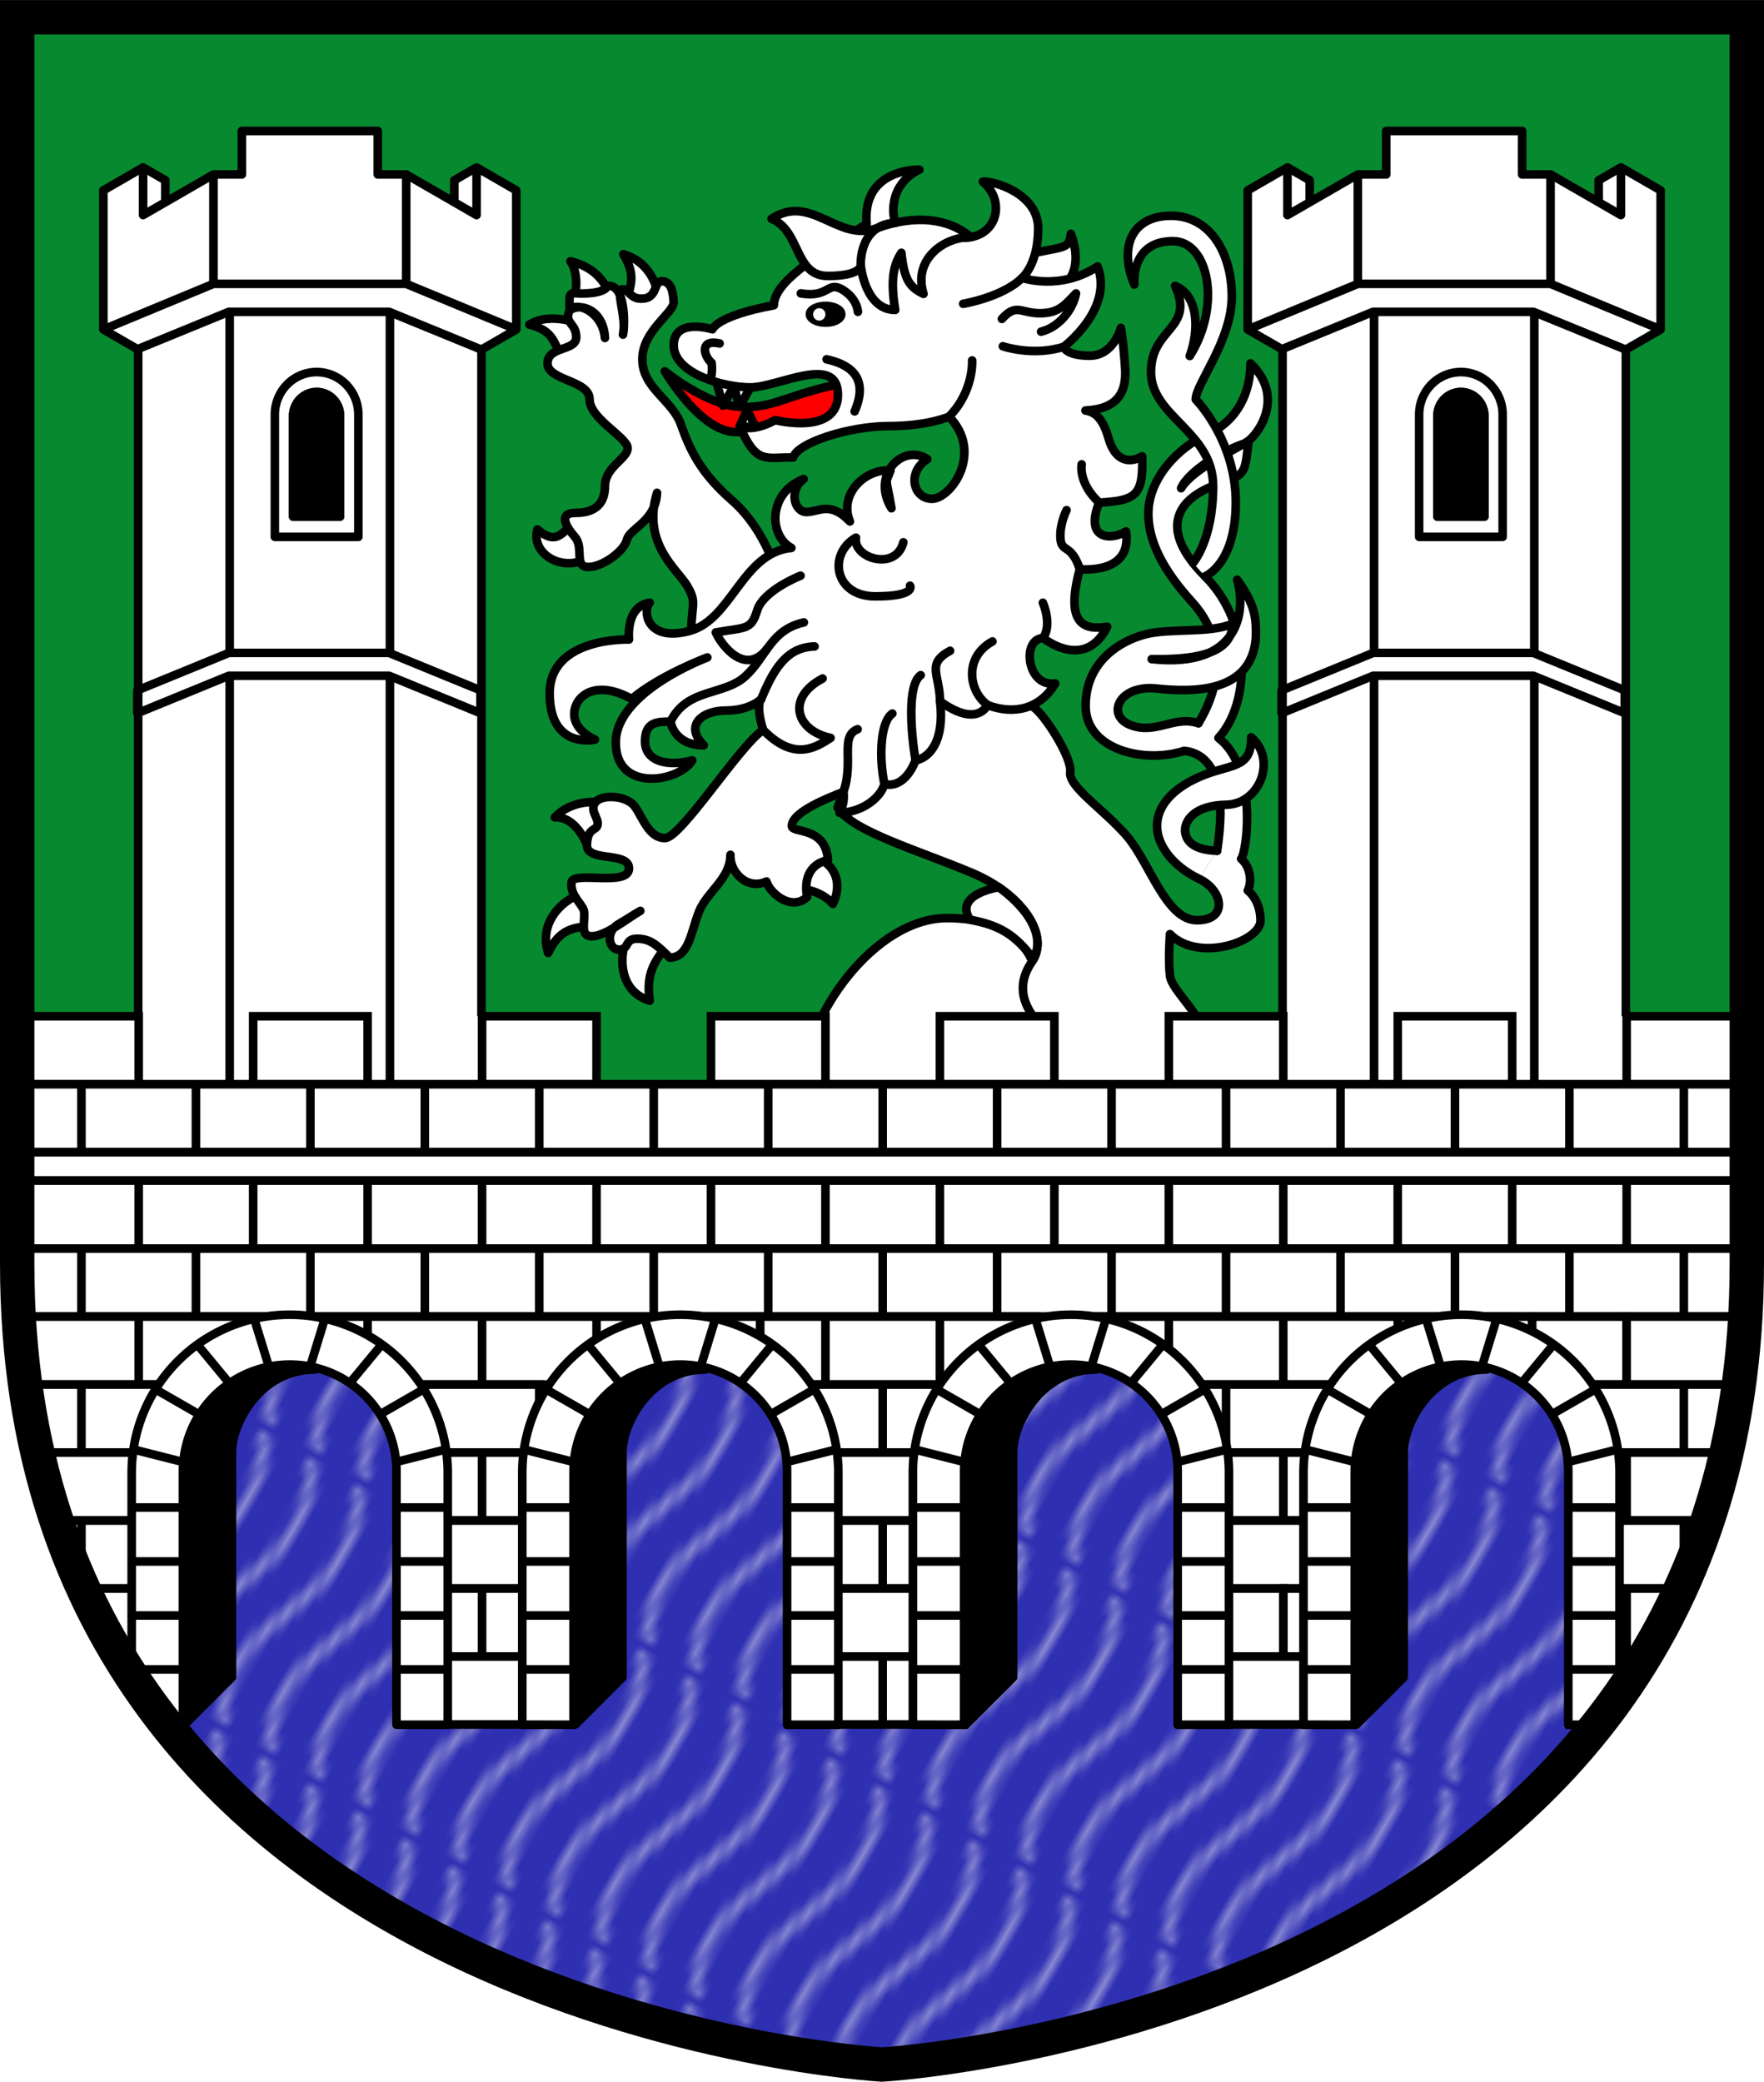 <svg width="193.912" height="228.787" viewBox="0 0 51.306 60.533" xmlns:xlink="http://www.w3.org/1999/xlink" xmlns="http://www.w3.org/2000/svg"><defs><pattern xlink:href="#a" id="b" patternTransform="scale(.265) rotate(-60 .31 -.994)"/><pattern patternUnits="userSpaceOnUse" width="30.066" height="5.181" id="a"><path style="fill:#fff;stroke:none" d="M7.597.061C5.079-.187 2.656.302-.01 1.788v1.273c2.783-1.63 5.183-2.009 7.482-1.781 2.298.228 4.497 1.081 6.781 1.938 4.567 1.713 9.551 3.458 15.813-.157l-.004-1.273c-6.44 3.709-10.816 1.982-15.371.273-2.278-.854-4.576-1.75-7.094-2z"/></pattern><clipPath clipPathUnits="userSpaceOnUse" id="c"><path style="fill:none;stroke:#000;stroke-width:1;stroke-miterlimit:2.641;stroke-dasharray:none;paint-order:markers fill stroke;stop-color:#000" d="M115.72 84.435V48.19H65.413v36.246c0 21.865 25.152 23.286 25.152 23.286s25.153-1.421 25.153-23.286z"/></clipPath></defs><path style="fill:#078930;fill-opacity:1;stroke:none;stroke-width:1;stroke-miterlimit:2.641;stroke-dasharray:none;paint-order:markers fill stroke;stop-color:#000" d="M115.528 84.435V48.19H65.222v36.246c0 21.865 25.153 23.286 25.153 23.286s25.153-1.421 25.153-23.286z" transform="translate(-64.722 -47.689)"/><path style="fill:#2f2fb2;fill-opacity:1;stroke:none;stroke-width:1;stroke-miterlimit:2.641;stroke-dasharray:none;paint-order:markers fill stroke;stop-color:#000" d="M115.528 84.435v-2.909H65.222v2.91c0 21.864 25.153 23.285 25.153 23.285s25.153-1.421 25.153-23.286z" transform="translate(-64.722 -47.689)"/><path style="display:inline;opacity:.427;fill:url(#b);fill-opacity:1;stroke:none;stroke-width:1;stroke-miterlimit:2.641;stroke-dasharray:none;paint-order:markers fill stroke;stop-color:#000" d="M115.528 84.435v-2.909H65.222v2.91c0 21.864 25.153 23.285 25.153 23.285s25.153-1.421 25.153-23.286z" transform="translate(-64.722 -47.689)"/><g transform="translate(-64.722 -47.689)"><path style="font-variation-settings:normal;opacity:1;vector-effect:none;fill:#fff;fill-opacity:1;stroke:#000;stroke-width:.25;stroke-linecap:round;stroke-linejoin:round;stroke-miterlimit:2.641;stroke-dasharray:none;stroke-dashoffset:0;stroke-opacity:1;-inkscape-stroke:none;paint-order:markers fill stroke;stop-color:#000;stop-opacity:1" d="M81.547 62.742c-.453.385-.59.851-1.195.343-.192.66.646 1.25 1.442.852.796-.398-.247-1.195-.247-1.195zM81.094 58.225c-.275-.714-.357-.933-.975-1.098.673-.412 1.62.04 1.62.04l.22.811zM81.41 56.427c.123-.44.082-.893-.097-1.14.7.165.989.59 1.14.947.15.357-1.044.193-1.044.193zM82.851 56.578c.275-.605.343-.934 0-1.497 1.016.288 1.057 1.428 1.057 1.428z"/><path style="font-variation-settings:normal;opacity:1;fill:#fff;fill-opacity:1;stroke:#000;stroke-width:.25;stroke-linecap:round;stroke-linejoin:round;stroke-miterlimit:2.641;stroke-dasharray:none;stroke-dashoffset:0;stroke-opacity:1;paint-order:markers fill stroke;stop-color:#000;stop-opacity:1" d="M84.821 66.02c.04-.834.156-.834-.116-1.3-.272-.466-1.32-1.224-.874-2.7-.039.836-.796 1.03-.874 1.36-.077.33-.699.796-1.126.796-.427 0-.116-.563-.388-.874-.272-.31-.486-.699.02-.699.504 0 .854-.213.854-.776 0-.564.66-.797.66-1.107 0-.31-1.107-.855-1.107-1.418s-1.223-.543-1.223-1.048.835-.35.835-.757c0-.408-.33-.389-.214-.738.117-.35.971-.059 1.049.757-.04-.816-.719-1.049-1.03-.796 0-.388-.038-.524.175-.505.214.02.835.02.932-.214.525-.058.505 1.127.447 1.418.116-.486-.233-1.32-.02-1.32.214 0 .214.31.622.271.408-.038.291-.524.543-.504.253.019.311.29.33.601.02.311-.912.835-.912 1.67s.874 1.185 1.126 1.903c.253.719.563 1.398 1.476 2.194.912.796 1.243 1.942 1.243 1.942"/><path style="opacity:1;fill:#fff;fill-opacity:1;stroke:#000;stroke-width:.25;stroke-linejoin:round;stroke-miterlimit:2.641;stroke-dasharray:none;stroke-opacity:1;paint-order:markers fill stroke;stop-color:#000" d="M94.741 75.648s-.357-1.263-2.471-1.263c-2.115 0-4.147 2.855-4.202 4.832h6.873s1.557-.988-.2-3.569z"/><g style="opacity:1"><path style="fill:#fff;fill-opacity:1;stroke:none;stroke-width:.25;stroke-linecap:round;stroke-linejoin:round;stroke-miterlimit:2.641;stroke-dasharray:none;stroke-opacity:1;paint-order:markers fill stroke;stop-color:#000" d="M157.351 80.448c.7.33.855 1.204-.058 1.204-.912 0-1.378-1.69-2.058-2.466-.68-.777-1.69-1.418-1.631-1.845.058-.427-.777-1.708-1.068-1.883l-2.265-1.255-2.472 1.538-.96 2.636c.411.686 2.333 1.235 3.898 1.894 1.566.66 2.252 1.868 1.758 2.582-.494.714-.275 1.373.412 2.032l-.33 2.389h4.998v-1.978c-.028-.85-1.016-1.565-1.071-2.032-.055-.466 0-1.208 0-1.208.837.838 2.634.217 2.634-.394 0-.612-.37-.874-.37-.874.127-.253.079-.69-.193-.923.184-.233.466-2.66-.66-3.514.931-1.01.99-3.32-.389-4.699-1.378-1.378-.892-2.35.68-2.776.505-.233.485-.311.582-1.127-.699.214-1.728.816-1.96 1.34.349-.582 1.669-1.165 1.96-1.378.291-.214 1.068-1.282.059-2.253 0 .835-.37 1.67-1.243 2.058-.874.389-1.728 1.301-1.728 2.311s.68 1.922 1.281 2.582c.602.66 1.146 1.903.175 3.515l-1.165.893c.563-.175 2.214-.505 1.709 2.815z" transform="translate(-57.754 -7.204)"/><path style="fill:none;fill-opacity:1;stroke:#000;stroke-width:.25;stroke-linecap:round;stroke-linejoin:round;stroke-miterlimit:2.641;stroke-dasharray:none;stroke-opacity:1;paint-order:markers fill stroke;stop-color:#000" d="M156.167 76.817c.563-.175 2.214-.505 1.709 2.815m-.525.816c.7.33.855 1.204-.058 1.204-.912 0-1.378-1.69-2.058-2.466-.68-.777-1.69-1.418-1.631-1.845.058-.427-.777-1.708-1.068-1.883l-2.265-1.255-2.472 1.538-.96 2.636c.411.686 2.333 1.235 3.898 1.894 1.566.66 2.252 1.868 1.758 2.582-.494.714-.275 1.373.412 2.032l-.33 2.389h4.998v-1.978c-.028-.85-1.016-1.565-1.071-2.032-.055-.466 0-1.208 0-1.208.837.838 2.634.217 2.634-.394 0-.612-.37-.874-.37-.874.127-.253.079-.69-.193-.923.184-.233.466-2.66-.66-3.514.931-1.01.99-3.32-.389-4.699-1.378-1.378-.892-2.35.68-2.776.505-.233.485-.311.582-1.127-.699.214-1.728.816-1.96 1.34.349-.582 1.669-1.165 1.96-1.378.291-.214 1.068-1.282.059-2.253 0 .835-.37 1.67-1.243 2.058-.874.389-1.728 1.301-1.728 2.311s.68 1.922 1.281 2.582c.602.66 1.146 1.903.175 3.515" transform="translate(-57.754 -7.204)"/><path d="M157.332 75.924c-.699-.233-1.223.33-1.961.058s-.369-1.184.738-1.068c1.107.117 2.757.117 2.893-1.456.014-.538.01-.948-.544-1.709.272.932.059 2.583-2.485 2.31 1.165.02 2.35-.116 2.35-1.028-.68.291-1.806.116-2.544.31-.738.195-1.728.797-1.728 2.078 0 1.282 1.714 1.684 2.87 1.306M157.876 79.632c-.758-.019-.932-.349-.932-.601 0-.253.233-.719 1.204-.738.97-.02 1.475-1.32.718-1.961.02.951-.63.76-1.534 1.165-.73.327-1.204.815-1.204 1.417 0 .602.524 1.204 1.223 1.534M157.175 71.26s.585-.654.585-2.237c0-1.583-1.807-2.011-1.807-3.312 0-1.301 1.282-1.243.7-2.505.679.272.708 1.28.427 2.039.934-1.477.543-3.34-.486-3.34s-1.145.835-1.126 1.262c-.466-1.107-.058-2 1.068-2 1.126 0 1.767 1.068 1.767 2.35 0 1.281-1.049 2.543-1.049 2.99 0 0 1.165 1.184 1.165 2.99 0 1.806-.893 2.155-.893 2.155" style="font-variation-settings:normal;vector-effect:none;fill:#fff;fill-opacity:1;stroke:#000;stroke-width:.25;stroke-linecap:round;stroke-linejoin:round;stroke-miterlimit:2.641;stroke-dasharray:none;stroke-dashoffset:0;stroke-opacity:1;-inkscape-stroke:none;paint-order:markers fill stroke;stop-color:#000" transform="translate(-57.754 -7.204)"/></g><path style="font-variation-settings:normal;opacity:1;vector-effect:none;fill:#fff;fill-opacity:1;stroke:#000;stroke-width:.25;stroke-linecap:round;stroke-linejoin:round;stroke-miterlimit:2.641;stroke-dasharray:none;stroke-dashoffset:0;stroke-opacity:1;-inkscape-stroke:none;paint-order:markers fill stroke;stop-color:#000;stop-opacity:1" d="M81.792 72.253s-.31-.835-.932-.796c.466-.505 1.185-.446 1.185-.446l.505.757zM81.987 74.632c-.719-.02-1.059.204-1.32.767-.321-.97.572-1.7 1.155-1.757.126.524.165.99.165.99zM84.279 75.017c-.55.604-.769.988-.66 1.77-1.125-.342-.85-1.839-.425-2.21.426-.37 1.085.44 1.085.44zM87.67 73.548c.851-.11 1.277.425 1.277.425s.536-.988-.618-1.428c-1.153-.44-.659 1.003-.659 1.003z"/><path style="font-variation-settings:normal;opacity:1;vector-effect:none;fill:red;fill-opacity:1;stroke:#000;stroke-width:.25;stroke-linecap:round;stroke-linejoin:round;stroke-miterlimit:2.641;stroke-dasharray:none;stroke-dashoffset:0;stroke-opacity:1;-inkscape-stroke:none;paint-order:markers fill stroke;stop-color:#000;stop-opacity:1" d="M89.045 58.872c-1.54.342-1.84.699-2.816.644-.975-.055-2.17-1.03-2.17-1.03s1.025 1.756 2.055 1.766l1.886.019 1.222-.302.164-1.112z"/><g style="fill:#fff"><path style="font-variation-settings:normal;opacity:1;vector-effect:none;fill:#fff;fill-opacity:1;stroke:#000;stroke-width:.25;stroke-linecap:round;stroke-linejoin:round;stroke-miterlimit:2.641;stroke-dasharray:none;stroke-dashoffset:0;stroke-opacity:1;-inkscape-stroke:none;paint-order:markers fill stroke;stop-color:#000;stop-opacity:1" d="m85.562 58.802.191.685.31-.575.166.604.32-.563zM86.239 60.079l.213-.466.254.504z"/></g><path style="font-variation-settings:normal;opacity:1;vector-effect:none;fill:#fff;fill-opacity:1;stroke:#000;stroke-width:.25;stroke-linecap:round;stroke-linejoin:round;stroke-miterlimit:2.641;stroke-dasharray:none;stroke-dashoffset:0;stroke-opacity:1;-inkscape-stroke:none;paint-order:markers fill stroke;stop-color:#000;stop-opacity:1" d="M94.836 55.035c.917-.18.975-.14 1.034-.548.33.893-.038 1.307-.038 1.307l-.858 1.003-1.299-1.242z"/><path d="M86.918 68.914c-.68.446-2.388 3.145-2.854 3.145-.466 0-.64-.582-.874-.912-.233-.33-.951-.37-1.145-.136-.194.233.097.466.058.66s-.291.058-.31.582c-.02.525 1.242.175 1.223.7-.02.524-1.631.058-1.67.388-.039.33.194.524.33.757.136.233-.155.815.252.815.408 0 1.017-.506 1.418-.737-.33.19-.272.174-.641.388-.369.214-.291.738.02.738.31 0 .155-.317.522-.317.368 0 .555.152.953.55.563 0 .621-.757.854-1.34.233-.582.913-.951.913-1.65-.039.446.447 1.048 1.049.776.097.35.737.874 1.184.447-.097-.466.039-.952.602-1.068-.058-.99-1.049-.777-1.049-.99 0-.214.272-.525 1.498-.993 0 0 .067.29-.112.606.7-.013 1.222-.48 1.305-.837.412.11.741-.247.906-.687.398-.068.851-.549.714-1.716.686.494 1.153.48 1.386.11.77.288 1.524.11 1.964-.632-.824.124-.989-1.29-.357-1.318.59.426 1.4.618 1.867-.33-.618.097-1.25-.013-.796-1.674.549.041 1.496-.069 1.345-1.099-.412.261-1.222.261-.782-.837 1.07-.055 1.29-.206 1.25-1.346-.4.234-.797.11-.976-.521-.178-.632-.425-.77-.673-.81.824-.042 1.209-.412 1.154-1.236-.055-.824-.124-1.167-.124-1.167s-.206.81-.906.81c-.7 0-.755-.26-.755-.26s1.451-1.092.985-2.335c-1.106.719-2.194.33-2.194.33s.466-.388.466-1.436c0-1.049-1.359-1.398-1.611-1.36.699.583.407 1.67-.622 1.631-1.029-.038-1.98.098-1.98-.796 0-.893.757-1.184.757-1.184s-1.67-.058-1.534 1.573c-1.631 1.048-2.68 1.708-2.699 2.369-1.67.31-1.786.699-1.786.699s-1.126-.35-1.126.466c0 .815 1.436 1.223 2.233 1.223.796 0 2.543-.99 2.543.213 0 1.204-1.825.738-1.825.738s-.621.37-1.03.175c.486 1.146.758.893 1.554.913.117-.428 1.631-.913 2.777-.913 1.145 0 1.756-.275 1.756-.275 1.016 1.044.055 2.389-.495 2.389-.549 0-.741-.769-.137-1.153-.686-.467-1.648.44-1.043 1.428-.165-.961-.193-.66-.028-1.099-.741-.055-1.51.687-1.18 1.483-.577-.604-.907-.275-1.264-.275s-.522-.631-.082-.96c-1.044.411-1.016 1.647-.357 2.004-1.428.137-1.73 2.087-2.966 2.416-1.235.33-1.373-.576-1.153-.823-.714.11-.604 1.07-.604 1.07s-2.307-.082-2.307 1.566c0 1.647 1.318 1.345 1.318 1.345s-.604-.247-.604-.741.577-1.044 1.675-.44c.81-.691 2.197-1.208 2.197-1.208s-2.664.989-2.664 2.472c0 1.482 1.865 1.144 2.225.521-.72.193-1.373.028-1.373-.549 0-.577.357-.577.741-.577 0 0 .093.687.966.687-.572-.573-.058-1.01.641-1.01.7 0 1.03-.33 1.03-.33s-.173.145.057.894z" style="font-variation-settings:normal;opacity:1;vector-effect:none;fill:#fff;fill-opacity:1;stroke:#000;stroke-width:.25;stroke-linecap:round;stroke-linejoin:round;stroke-miterlimit:2.641;stroke-dasharray:none;stroke-dashoffset:0;stroke-opacity:1;-inkscape-stroke:none;paint-order:markers fill stroke;stop-color:#000;stop-opacity:1"/><path style="font-variation-settings:normal;opacity:1;fill:#fff;fill-opacity:1;stroke:#000;stroke-width:.25;stroke-linecap:round;stroke-linejoin:round;stroke-miterlimit:2.641;stroke-dasharray:none;stroke-dashoffset:0;stroke-opacity:1;paint-order:markers fill stroke;stop-color:#000;stop-opacity:1" d="M94.784 75.58c.534-1.058-1.015-2.091-1.015-2.091s-1.314.192-.837.942c.848.16 1.304.421 1.852 1.149z"/><path style="font-variation-settings:normal;opacity:1;vector-effect:none;fill:#fff;fill-opacity:1;stroke:#000;stroke-width:.25;stroke-linecap:round;stroke-linejoin:round;stroke-miterlimit:2.641;stroke-dasharray:none;stroke-dashoffset:0;stroke-opacity:1;-inkscape-stroke:none;paint-order:markers fill stroke;stop-color:#000;stop-opacity:1" d="M92.96 54.585c-.622-.534-1.594-.676-2.736-.26-1.142.417-1.909-1.029-3.062-.274.851.344.66 1.662 1.634 1.662.975 0 .961-.302.961-.302s.124 1.29 1.002 1.29c-.178-1.057.028-1.414.179-1.661.082.769.233 1.002.645 1.194-.316-1.016.611-1.664 1.377-1.649z"/><path style="font-variation-settings:normal;opacity:1;vector-effect:none;fill:none;fill-opacity:1;stroke:#000;stroke-width:.25;stroke-linecap:round;stroke-linejoin:round;stroke-miterlimit:2.641;stroke-dasharray:none;stroke-dashoffset:0;stroke-opacity:1;-inkscape-stroke:none;paint-order:markers fill stroke;stop-color:#000;stop-opacity:1" d="M89.757 55.41s-.072-1.19 1.018-1.246M84.224 68.673c.48-.983 1.549-.75 2.17-1.313.622-.563.738-1.359 1.709-1.572"/><path style="font-variation-settings:normal;opacity:1;vector-effect:none;fill:none;fill-opacity:1;stroke:#000;stroke-width:.25;stroke-linecap:round;stroke-linejoin:round;stroke-miterlimit:2.641;stroke-dasharray:none;stroke-dashoffset:0;stroke-opacity:1;-inkscape-stroke:none;paint-order:markers fill stroke;stop-color:#000;stop-opacity:1" d="M87.027 66.564c-.633.796-1.323-.116-1.487-.485.874-.156 1.029-.058 1.204-.64.174-.583 1.262-1.01 1.262-1.01M90.996 63.458c-.214.854-1.476.466-1.379-.136-.815.466-.64 1.708.563 1.708 1.204 0 1.01-.31 1.01-.31M86.858 68.022c.352-.836.72-1.516 1.556-1.535M86.918 68.914c.913.932 1.534.505 1.962.233-1.01-.214-1.301-1.165-.233-1.728M89.25 70.717c.315-.863-.108-1.629.416-1.823M90.444 70.486c-.166-.825-.108-1.815.232-2.048M91.35 69.8c-.14-.857-.238-2.197.15-2.479M92.064 68.083c-.015-.793-.408-1.092.291-1.47M93.45 68.193c-.56-.406-.697-1.396.138-1.852M95.057 66.243c.279-.387-.003-1.028-.003-1.028M96.128 64.239c-.247-.755-.536-.467-.563-.893-.028-.425.178-.823.178-.823M96.69 62.303c-.617-.577-.507-1.112-.507-1.112M92.325 59.804c.727-.741.672-1.634.672-1.634M94.452 55.768c-.562.562-1.716.755-1.716.755M93.89 57.758s.878.302 1.77.014M93.862 56.962c.426-.467.536-.165 1.112-.165.577 0 .756-.288 1.044-.576-.096.494-.508.988-1.016 1.112M85.652 57.676c-.604-.137-.453.384-.233.563.04.33-.045.502-.045.502M88.013 56.22c.824.138.77-.37 1.209-.11.439.262.453.646.453.646M88.763 58.137c.621.136 1.262.486.816 1.515"/><ellipse style="font-variation-settings:normal;opacity:1;fill:#000;fill-opacity:1;stroke:#000;stroke-width:.25;stroke-linecap:round;stroke-linejoin:round;stroke-miterlimit:2.641;stroke-dasharray:none;stroke-dashoffset:0;stroke-opacity:1;paint-order:markers fill stroke;stop-color:#000;stop-opacity:1" cx="88.734" cy="56.827" rx=".456" ry=".243"/><circle style="font-variation-settings:normal;opacity:1;fill:#fff;fill-opacity:1;stroke:none;stroke-width:.25;stroke-linecap:round;stroke-linejoin:round;stroke-miterlimit:2.641;stroke-dasharray:none;stroke-dashoffset:0;stroke-opacity:1;paint-order:markers fill stroke;stop-color:#000;stop-opacity:1" cx="88.55" cy="56.831" r=".18"/></g><path style="opacity:1;fill:#fff;stroke:none;stroke-width:.25;stroke-linejoin:round;stroke-miterlimit:2.641;stroke-dasharray:none;paint-order:markers fill stroke;stop-color:#000" d="M78.918 79.357V57.854l1.012-.584v-4.045l-1.155-.667-.648.374v.637l-1.399-.807h-.826v-1.265h-3.954v1.265h-.826l-1.399.807v-.637l-.647-.374-1.156.667v4.045l1.013.584v21.503" transform="translate(-64.914 -47.689)"/><path style="opacity:1;fill:none;stroke:#000;stroke-width:.25;stroke-linejoin:round;stroke-miterlimit:2.641;stroke-dasharray:none;paint-order:markers fill stroke;stop-color:#000" d="M71.595 56.778v22.44M76.255 56.778v22.44" transform="translate(-64.914 -47.689)"/><g style="fill:#fff;stroke-width:1.21"><path style="opacity:1;fill:#fff;stroke:#000;stroke-width:.303;stroke-linejoin:round;stroke-miterlimit:2.641;stroke-dasharray:none;paint-order:markers fill stroke;stop-color:#000" d="m79.93 57.27-3.202-1.327h-5.606L67.92 57.27v-.809l3.202-1.327h5.606l3.202 1.327z" transform="matrix(.831 0 0 .821 -52.446 -26.28)"/></g><path style="opacity:1;fill:none;stroke:#000;stroke-width:.25;stroke-linejoin:round;stroke-miterlimit:2.641;stroke-dasharray:none;paint-order:markers fill stroke;stop-color:#000" d="M78.918 77.24V57.854l1.012-.584v-4.045l-1.155-.667v1.385l-2.047-1.181h-.826v-1.265h-3.954v1.265h-.826l-2.046 1.181v-1.385l-1.156.667v4.045l1.013.584V77.24" transform="translate(-64.914 -47.689)"/><path style="opacity:1;fill:none;stroke:#000;stroke-width:.25;stroke-linejoin:round;stroke-miterlimit:2.641;stroke-dasharray:none;paint-order:markers fill stroke;stop-color:#000" d="M71.122 52.762v3.181L67.92 57.27M76.728 52.762v3.181l3.202 1.327M71.122 55.943h5.606" transform="translate(-64.914 -47.689)"/><g style="stroke-width:1.21"><path style="opacity:1;fill:none;stroke:#000;stroke-width:.303;stroke-linejoin:round;stroke-miterlimit:2.641;stroke-dasharray:none;paint-order:markers fill stroke;stop-color:#000" d="m67.92 57.27 3.202-1.327h5.606l3.202 1.327" transform="matrix(.831 0 0 .821 -52.446 -36.863)"/></g><path style="opacity:1;fill:none;stroke:#000;stroke-width:.25;stroke-linejoin:round;stroke-miterlimit:2.641;stroke-dasharray:none;paint-order:markers fill stroke;stop-color:#000" d="m69.076 52.558.647.374v.637M78.775 52.558l-.648.374v.637" transform="translate(-64.914 -47.689)"/><g style="stroke-width:.25;stroke-miterlimit:2.641;stroke-dasharray:none"><g style="fill:#fff;stroke-width:.938;stroke-miterlimit:2.641;stroke-dasharray:none"><g style="fill:#fff;stroke-width:.857;stroke-miterlimit:2.641;stroke-dasharray:none"><g style="stroke-width:.25;stroke-miterlimit:2.641;stroke-dasharray:none"><g style="fill:#fff;stroke-width:.938;stroke-miterlimit:2.641;stroke-dasharray:none"><g style="fill:#fff;stroke-width:.857;stroke-miterlimit:2.641;stroke-dasharray:none"><path style="opacity:1;fill:#fff;stroke:#000;stroke-width:.857;stroke-linejoin:round;stroke-miterlimit:2.641;stroke-dasharray:none;paint-order:markers fill stroke;stop-color:#000" transform="matrix(.289 0 0 -.294 -15.415 -15.98)" d="M87.565-105.448v9.953a2.362 2.362 0 0 1-3.545 2.046 2.362 2.362 0 0 1-1.182-2.046v-9.953zM81-107.45v12.095a4.201 4.201 0 0 0 8.403 0v-12.095z"/></g></g></g><path style="opacity:1;fill:#000;stroke:#000;stroke-width:.857;stroke-linejoin:round;stroke-miterlimit:2.641;stroke-dasharray:none;paint-order:markers fill stroke;stop-color:#000" transform="matrix(.289 0 0 -.294 -15.415 -15.98)" d="M87.565-105.448v9.953a2.362 2.362 0 0 1-3.545 2.046 2.362 2.362 0 0 1-1.182-2.046v-9.953z"/></g></g></g><g><path style="opacity:1;fill:#fff;stroke:none;stroke-width:.25;stroke-linejoin:round;stroke-miterlimit:2.641;stroke-dasharray:none;paint-order:markers fill stroke;stop-color:#000" d="M78.918 79.357V57.854l1.012-.584v-4.045l-1.155-.667-.648.374v.637l-1.399-.807h-.826v-1.265h-3.954v1.265h-.826l-1.399.807v-.637l-.647-.374-1.156.667v4.045l1.013.584v21.503" transform="translate(-31.63 -47.689)"/><path style="opacity:1;fill:none;stroke:#000;stroke-width:.25;stroke-linejoin:round;stroke-miterlimit:2.641;stroke-dasharray:none;paint-order:markers fill stroke;stop-color:#000" d="M71.595 56.778v22.44M76.255 56.778v22.44" transform="translate(-31.63 -47.689)"/><g style="fill:#fff;stroke-width:1.21"><path style="opacity:1;fill:#fff;stroke:#000;stroke-width:.303;stroke-linejoin:round;stroke-miterlimit:2.641;stroke-dasharray:none;paint-order:markers fill stroke;stop-color:#000" d="m79.93 57.27-3.202-1.327h-5.606L67.92 57.27v-.809l3.202-1.327h5.606l3.202 1.327z" transform="matrix(.831 0 0 .821 -19.164 -26.28)"/></g><path style="opacity:1;fill:none;stroke:#000;stroke-width:.25;stroke-linejoin:round;stroke-miterlimit:2.641;stroke-dasharray:none;paint-order:markers fill stroke;stop-color:#000" d="M78.918 77.24V57.854l1.012-.584v-4.045l-1.155-.667v1.385l-2.047-1.181h-.826v-1.265h-3.954v1.265h-.826l-2.046 1.181v-1.385l-1.156.667v4.045l1.013.584V77.24" transform="translate(-31.63 -47.689)"/><path style="opacity:1;fill:none;stroke:#000;stroke-width:.25;stroke-linejoin:round;stroke-miterlimit:2.641;stroke-dasharray:none;paint-order:markers fill stroke;stop-color:#000" d="M71.122 52.762v3.181L67.92 57.27M76.728 52.762v3.181l3.202 1.327M71.122 55.943h5.606" transform="translate(-31.63 -47.689)"/><g style="stroke-width:1.21"><path style="opacity:1;fill:none;stroke:#000;stroke-width:.303;stroke-linejoin:round;stroke-miterlimit:2.641;stroke-dasharray:none;paint-order:markers fill stroke;stop-color:#000" d="m67.92 57.27 3.202-1.327h5.606l3.202 1.327" transform="matrix(.831 0 0 .821 -19.164 -36.863)"/></g><path style="opacity:1;fill:none;stroke:#000;stroke-width:.25;stroke-linejoin:round;stroke-miterlimit:2.641;stroke-dasharray:none;paint-order:markers fill stroke;stop-color:#000" d="m69.076 52.558.647.374v.637M78.775 52.558l-.648.374v.637" transform="translate(-31.63 -47.689)"/><g style="stroke-width:.25;stroke-miterlimit:2.641;stroke-dasharray:none"><g style="fill:#fff;stroke-width:.938;stroke-miterlimit:2.641;stroke-dasharray:none"><g style="fill:#fff;stroke-width:.857;stroke-miterlimit:2.641;stroke-dasharray:none"><g style="stroke-width:.25;stroke-miterlimit:2.641;stroke-dasharray:none"><g style="fill:#fff;stroke-width:.938;stroke-miterlimit:2.641;stroke-dasharray:none"><g style="fill:#fff;stroke-width:.857;stroke-miterlimit:2.641;stroke-dasharray:none"><path style="opacity:1;fill:#fff;stroke:#000;stroke-width:.857;stroke-linejoin:round;stroke-miterlimit:2.641;stroke-dasharray:none;paint-order:markers fill stroke;stop-color:#000" transform="matrix(.289 0 0 -.294 17.867 -15.98)" d="M87.565-105.448v9.953a2.362 2.362 0 0 1-3.545 2.046 2.362 2.362 0 0 1-1.182-2.046v-9.953zM81-107.45v12.095a4.201 4.201 0 0 0 8.403 0v-12.095z"/></g></g></g><path style="opacity:1;fill:#000;stroke:#000;stroke-width:.857;stroke-linejoin:round;stroke-miterlimit:2.641;stroke-dasharray:none;paint-order:markers fill stroke;stop-color:#000" transform="matrix(.289 0 0 -.294 17.867 -15.98)" d="M87.565-105.448v9.953a2.362 2.362 0 0 1-3.545 2.046 2.362 2.362 0 0 1-1.182-2.046v-9.953z"/></g></g></g></g><g clip-path="url(#c)" style="display:inline;stroke-width:.25;stroke-miterlimit:2.641;stroke-dasharray:none" transform="translate(-64.914 -47.689)"><g style="display:inline;opacity:1;fill:#fff;stroke-width:.252;stroke-miterlimit:2.641;stroke-dasharray:none"><g style="fill:#fff;stroke-width:.252;stroke-miterlimit:2.641;stroke-dasharray:none"><path style="fill:#fff;stroke:#000;stroke-width:.252;stroke-miterlimit:2.641;stroke-dasharray:none;paint-order:markers fill stroke;stop-color:#000" d="M64.986 76.99h3.369v1.977h-3.369zM71.725 76.99h3.369v1.977h-3.369zM78.464 76.99h3.369v1.977h-3.369zM85.203 76.99h3.369v1.977h-3.369zM91.942 76.99h3.369v1.977h-3.369zM98.681 76.99h3.369v1.977h-3.369zM105.42 76.99h3.369v1.977h-3.369zM112.158 76.99h3.369v1.977h-3.369z" transform="matrix(.988 0 0 1 1.413 .25)"/></g><g style="fill:#fff;stroke-width:.252;stroke-miterlimit:2.641;stroke-dasharray:none"><path style="fill:#fff;stroke:#000;stroke-width:.252;stroke-miterlimit:2.641;stroke-dasharray:none;paint-order:markers fill stroke;stop-color:#000" d="M68.356 76.99h3.369v1.977h-3.369zM64.986 76.99h3.369v1.977h-3.369zM75.094 76.99h3.369v1.977h-3.369zM71.725 76.99h3.369v1.977h-3.369zM81.833 76.99h3.369v1.977h-3.369zM78.464 76.99h3.369v1.977h-3.369zM88.572 76.99h3.369v1.977h-3.369zM85.203 76.99h3.369v1.977h-3.369zM95.311 76.99h3.369v1.977h-3.369zM91.942 76.99h3.369v1.977h-3.369zM102.05 76.99h3.369v1.977h-3.369zM98.681 76.99h3.369v1.977h-3.369zM108.789 76.99h3.369v1.977h-3.369zM105.42 76.99h3.369v1.977h-3.369zM112.158 76.99h3.369v1.977h-3.369zM61.617 76.99h3.369v1.977h-3.369z" transform="matrix(.988 0 0 1 3.077 2.227)"/></g><path style="fill:#fff;stroke:#000;stroke-width:.252;stroke-miterlimit:2.641;stroke-dasharray:none;paint-order:markers fill stroke;stop-color:#000" d="M64.68 81.194h50.848v.825H64.68z" transform="matrix(.988 0 0 1 1.413 0)"/><g style="fill:#fff;stroke-width:.252;stroke-miterlimit:2.641;stroke-dasharray:none"><path style="fill:#fff;stroke:#000;stroke-width:.252;stroke-miterlimit:2.641;stroke-dasharray:none;paint-order:markers fill stroke;stop-color:#000" d="M68.356 76.99h3.369v1.977h-3.369zM64.986 76.99h3.369v1.977h-3.369zM75.094 76.99h3.369v1.977h-3.369zM71.725 76.99h3.369v1.977h-3.369zM81.833 76.99h3.369v1.977h-3.369zM78.464 76.99h3.369v1.977h-3.369zM88.572 76.99h3.369v1.977h-3.369zM85.203 76.99h3.369v1.977h-3.369zM95.311 76.99h3.369v1.977h-3.369zM91.942 76.99h3.369v1.977h-3.369zM102.05 76.99h3.369v1.977h-3.369zM98.681 76.99h3.369v1.977h-3.369zM108.789 76.99h3.369v1.977h-3.369zM105.42 76.99h3.369v1.977h-3.369zM112.158 76.99h3.369v1.977h-3.369z" transform="matrix(.988 0 0 1 1.413 5.029)"/></g><g style="fill:#fff;stroke-width:.252;stroke-miterlimit:2.641;stroke-dasharray:none"><path style="fill:#fff;stroke:#000;stroke-width:.252;stroke-miterlimit:2.641;stroke-dasharray:none;paint-order:markers fill stroke;stop-color:#000" d="M68.356 76.99h3.369v1.977h-3.369zM64.986 76.99h3.369v1.977h-3.369zM75.094 76.99h3.369v1.977h-3.369zM71.725 76.99h3.369v1.977h-3.369zM81.833 76.99h3.369v1.977h-3.369zM78.464 76.99h3.369v1.977h-3.369zM88.572 76.99h3.369v1.977h-3.369zM85.203 76.99h3.369v1.977h-3.369zM95.311 76.99h3.369v1.977h-3.369zM91.942 76.99h3.369v1.977h-3.369zM102.05 76.99h3.369v1.977h-3.369zM98.681 76.99h3.369v1.977h-3.369zM108.789 76.99h3.369v1.977h-3.369zM105.42 76.99h3.369v1.977h-3.369zM112.158 76.99h3.369v1.977h-3.369zM61.617 76.99h3.369v1.977h-3.369z" transform="matrix(.988 0 0 1 3.077 7.006)"/></g><g style="fill:#fff;stroke-width:.252;stroke-miterlimit:2.641;stroke-dasharray:none"><path style="fill:#fff;stroke:#000;stroke-width:.252;stroke-miterlimit:2.641;stroke-dasharray:none;paint-order:markers fill stroke;stop-color:#000" d="M68.356 76.99h3.369v1.977h-3.369zM64.986 76.99h3.369v1.977h-3.369zM75.094 76.99h3.369v1.977h-3.369zM71.725 76.99h3.369v1.401h-3.369zM81.833 76.99h3.369v1.472h-3.369zM78.464 76.99h3.369v1.977h-3.369zM88.572 76.99h3.369v1.977h-3.369zM86.648 76.99h1.924v1.977h-1.924zM95.311 76.99h3.369v1.453h-3.369zM91.942 76.99h2.84v1.977h-2.84zM102.05 76.99h3.369v1.977h-3.369zM98.681 76.99h3.369v1.977h-3.369zM109.373 76.99h2.786v1.977h-2.786zM105.42 76.99h3.369v1.098h-3.369z" transform="matrix(.988 0 0 1 1.413 8.983)"/><path style="fill:#fff;stroke:#000;stroke-width:.252;stroke-miterlimit:2.641;stroke-dasharray:none;paint-order:markers fill stroke;stop-color:#000" d="M112.158 76.99h3.369v1.977h-3.369zM107.43 76.99h1.943v1.382h-1.943zM85.263 76.99h1.385v1.363h-1.385z" transform="matrix(.988 0 0 1 1.413 8.983)"/></g><g style="fill:#fff;stroke-width:.252;stroke-miterlimit:2.641;stroke-dasharray:none"><path style="fill:#fff;stroke:#000;stroke-width:.252;stroke-miterlimit:2.641;stroke-dasharray:none;paint-order:markers fill stroke;stop-color:#000" d="M64.986 76.99h3.369v1.977h-3.369zM75.094 76.99h3.369v1.977h-3.369zM88.572 76.99h3.369v1.977h-3.369zM85.828 76.99h2.744v1.977h-2.744zM98.681 76.99h3.369v1.977h-3.369zM108.789 76.99h3.369v1.977h-3.369zM112.158 76.99h3.369v1.977h-3.369zM61.617 76.99h3.369v1.977h-3.369zM97.356 76.99h1.325v1.977h-1.325z" transform="matrix(.988 0 0 1 3.077 10.96)"/></g><g style="fill:#fff;stroke-width:.252;stroke-miterlimit:2.641;stroke-dasharray:none"><path style="fill:#fff;stroke:#000;stroke-width:.252;stroke-miterlimit:2.641;stroke-dasharray:none;paint-order:markers fill stroke;stop-color:#000" d="M68.356 76.99h2.66v1.977h-2.66zM64.986 76.99h3.369v1.977h-3.369zM76.095 76.99h2.368v1.977h-2.368zM78.464 76.99h3.369v1.977h-3.369zM88.572 76.99h3.369v1.977h-3.369zM102.05 76.99h3.369v1.977h-3.369z" transform="matrix(.988 0 0 1 1.413 12.937)"/><path style="fill:#fff;stroke:#000;stroke-width:.252;stroke-miterlimit:2.641;stroke-dasharray:none;paint-order:markers fill stroke;stop-color:#000" d="M99.251 76.99h2.799v1.977h-2.799zM112.158 76.99h3.369v1.977h-3.369z" transform="matrix(.988 0 0 1 1.413 12.937)"/></g><g style="fill:#fff;stroke-width:.252;stroke-miterlimit:2.641;stroke-dasharray:none"><path style="fill:#fff;stroke:#000;stroke-width:.252;stroke-miterlimit:2.641;stroke-dasharray:none;paint-order:markers fill stroke;stop-color:#000" d="M64.986 76.99h3.369v1.977h-3.369zM75.094 76.99h3.369v1.977h-3.369zM88.572 76.99h3.369v1.977h-3.369zM85.828 76.99h2.744v1.977h-2.744zM98.681 76.99h3.369v1.977h-3.369zM108.789 76.99h3.369v1.977h-3.369zM112.158 76.99h3.369v1.977h-3.369zM61.617 76.99h3.369v1.977h-3.369z" transform="matrix(.988 0 0 1 3.077 14.914)"/></g><g style="fill:#fff;stroke-width:.252;stroke-miterlimit:2.641;stroke-dasharray:none"><path style="fill:#fff;stroke:#000;stroke-width:.252;stroke-miterlimit:2.641;stroke-dasharray:none;paint-order:markers fill stroke;stop-color:#000" d="M68.356 76.99h2.66v1.977h-2.66zM64.986 76.99h3.369v1.977h-3.369zM76.095 76.99h2.368v1.977h-2.368zM78.464 76.99h3.369v1.977h-3.369zM88.572 76.99h3.369v1.977h-3.369zM102.05 76.99h3.369v1.977h-3.369z" transform="matrix(.988 0 0 1 1.413 16.891)"/><path style="fill:#fff;stroke:#000;stroke-width:.252;stroke-miterlimit:2.641;stroke-dasharray:none;paint-order:markers fill stroke;stop-color:#000" d="M99.251 76.99h2.799v1.977h-2.799zM112.158 76.99h3.369v1.977h-3.369z" transform="matrix(.988 0 0 1 1.413 16.891)"/></g><g style="fill:#fff;stroke-width:.252;stroke-miterlimit:2.641;stroke-dasharray:none"><path style="fill:#fff;stroke:#000;stroke-width:.252;stroke-miterlimit:2.641;stroke-dasharray:none;paint-order:markers fill stroke;stop-color:#000" d="M75.094 76.99h3.369v1.977h-3.369zM88.572 76.99h2.396v1.977h-2.396zM85.828 76.99h2.744v1.977h-2.744zM98.681 76.99h3.369v1.977h-3.369zM108.789 76.99h3.369v1.977h-3.369zM112.158 76.99h3.369v1.977h-3.369zM61.617 76.99h3.369v1.977h-3.369z" transform="matrix(.988 0 0 1 3.077 18.868)"/></g></g><g style="stroke-width:.25;stroke-miterlimit:2.641;stroke-dasharray:none"><g style="stroke-width:.25;stroke-miterlimit:2.641;stroke-dasharray:none"><path style="display:inline;opacity:1;fill:#000;stroke:#000;stroke-width:.25;stroke-linejoin:round;stroke-miterlimit:2.641;stroke-dasharray:none;paint-order:markers fill stroke;stop-color:#000" d="M81.833 89.107v8.729l1.373-1.373v-6.536c0-.859.826-2.414 2.415-2.414v-1.027h-1.984z" transform="translate(-.187)"/><g style="fill:#fff;stroke-width:.25;stroke-miterlimit:2.641;stroke-dasharray:none"><g style="fill:#fff;stroke-width:.229;stroke-miterlimit:2.641;stroke-dasharray:none"><path style="opacity:1;fill:#fff;stroke:#000;stroke-width:.229;stroke-linejoin:round;stroke-miterlimit:2.641;stroke-dasharray:none;paint-order:markers fill stroke;stop-color:#000" transform="matrix(1.094 0 0 -1.094 -8.51 -13.803)" d="M81-102.05v6.695a4.201 4.201 0 0 0 8.403 0v-6.696H88.04v6.734a2.836 2.836 0 0 1-4.257 2.457 2.836 2.836 0 0 1-1.42-2.457v-6.734z"/></g><g style="fill:#fff;stroke-width:.25;stroke-miterlimit:2.641;stroke-dasharray:none"><path style="opacity:1;fill:#fff;stroke:#000;stroke-width:.25;stroke-linejoin:miter;stroke-miterlimit:2.641;stroke-dasharray:none;paint-order:markers fill stroke;stop-color:#000" d="M87.986 96.233h1.491M87.986 94.664h1.491M87.986 93.094h1.491M87.986 91.525h1.491M87.974 90.203l1.453-.368M87.51 88.818l1.275-.733M86.634 87.908l.933-1.128M85.482 87.424l.428-1.393M81.777 96.233h-1.492M81.777 94.664h-1.492M81.777 93.094h-1.492M81.777 91.525h-1.492M81.788 90.203l-1.453-.368M82.253 88.818l-1.276-.733M83.128 87.908l-.932-1.128M84.28 87.424l-.428-1.393" transform="translate(-.187)"/></g></g></g><g style="stroke-width:.25;stroke-miterlimit:2.641;stroke-dasharray:none"><path style="display:inline;opacity:1;fill:#000;stroke:#000;stroke-width:.25;stroke-linejoin:round;stroke-miterlimit:2.641;stroke-dasharray:none;paint-order:markers fill stroke;stop-color:#000" d="M81.833 89.107v8.729l1.373-1.373v-6.536c0-.859.826-2.414 2.415-2.414v-1.027h-1.984z" transform="translate(11.174)"/><g style="fill:#fff;stroke-width:.25;stroke-miterlimit:2.641;stroke-dasharray:none"><g style="fill:#fff;stroke-width:.229;stroke-miterlimit:2.641;stroke-dasharray:none"><path style="opacity:1;fill:#fff;stroke:#000;stroke-width:.229;stroke-linejoin:round;stroke-miterlimit:2.641;stroke-dasharray:none;paint-order:markers fill stroke;stop-color:#000" transform="matrix(1.094 0 0 -1.094 2.851 -13.803)" d="M81-102.05v6.695a4.201 4.201 0 0 0 8.403 0v-6.696H88.04v6.734a2.836 2.836 0 0 1-4.257 2.457 2.836 2.836 0 0 1-1.42-2.457v-6.734z"/></g><g style="fill:#fff;stroke-width:.25;stroke-miterlimit:2.641;stroke-dasharray:none"><path style="opacity:1;fill:#fff;stroke:#000;stroke-width:.25;stroke-linejoin:miter;stroke-miterlimit:2.641;stroke-dasharray:none;paint-order:markers fill stroke;stop-color:#000" d="M87.986 96.233h1.491M87.986 94.664h1.491M87.986 93.094h1.491M87.986 91.525h1.491M87.974 90.203l1.453-.368M87.51 88.818l1.275-.733M86.634 87.908l.933-1.128M85.482 87.424l.428-1.393M81.777 96.233h-1.492M81.777 94.664h-1.492M81.777 93.094h-1.492M81.777 91.525h-1.492M81.788 90.203l-1.453-.368M82.253 88.818l-1.276-.733M83.128 87.908l-.932-1.128M84.28 87.424l-.428-1.393" transform="translate(11.174)"/></g></g></g><g style="stroke-width:.25;stroke-miterlimit:2.641;stroke-dasharray:none"><path style="display:inline;opacity:1;fill:#000;stroke:#000;stroke-width:.25;stroke-linejoin:round;stroke-miterlimit:2.641;stroke-dasharray:none;paint-order:markers fill stroke;stop-color:#000" d="M81.833 89.107v8.729l1.373-1.373v-6.536c0-.859.826-2.414 2.415-2.414v-1.027h-1.984z" transform="translate(22.535)"/><g style="fill:#fff;stroke-width:.25;stroke-miterlimit:2.641;stroke-dasharray:none"><g style="fill:#fff;stroke-width:.229;stroke-miterlimit:2.641;stroke-dasharray:none"><path style="opacity:1;fill:#fff;stroke:#000;stroke-width:.229;stroke-linejoin:round;stroke-miterlimit:2.641;stroke-dasharray:none;paint-order:markers fill stroke;stop-color:#000" transform="matrix(1.094 0 0 -1.094 14.212 -13.803)" d="M81-102.05v6.695a4.201 4.201 0 0 0 8.403 0v-6.696H88.04v6.734a2.836 2.836 0 0 1-4.257 2.457 2.836 2.836 0 0 1-1.42-2.457v-6.734z"/></g><g style="fill:#fff;stroke-width:.25;stroke-miterlimit:2.641;stroke-dasharray:none"><path style="opacity:1;fill:#fff;stroke:#000;stroke-width:.25;stroke-linejoin:miter;stroke-miterlimit:2.641;stroke-dasharray:none;paint-order:markers fill stroke;stop-color:#000" d="M87.986 96.233h1.491M87.986 94.664h1.491M87.986 93.094h1.491M87.986 91.525h1.491M87.974 90.203l1.453-.368M87.51 88.818l1.275-.733M86.634 87.908l.933-1.128M85.482 87.424l.428-1.393M81.777 96.233h-1.492M81.777 94.664h-1.492M81.777 93.094h-1.492M81.777 91.525h-1.492M81.788 90.203l-1.453-.368M82.253 88.818l-1.276-.733M83.128 87.908l-.932-1.128M84.28 87.424l-.428-1.393" transform="translate(22.535)"/></g></g></g><g style="stroke-width:.25;stroke-miterlimit:2.641;stroke-dasharray:none"><path style="display:inline;opacity:1;fill:#000;stroke:#000;stroke-width:.25;stroke-linejoin:round;stroke-miterlimit:2.641;stroke-dasharray:none;paint-order:markers fill stroke;stop-color:#000" d="M81.833 89.107v8.729l1.373-1.373v-6.536c0-.859.826-2.414 2.415-2.414v-1.027h-1.984z" transform="translate(-11.547)"/><g style="fill:#fff;stroke-width:.25;stroke-miterlimit:2.641;stroke-dasharray:none"><g style="fill:#fff;stroke-width:.229;stroke-miterlimit:2.641;stroke-dasharray:none"><path style="opacity:1;fill:#fff;stroke:#000;stroke-width:.229;stroke-linejoin:round;stroke-miterlimit:2.641;stroke-dasharray:none;paint-order:markers fill stroke;stop-color:#000" transform="matrix(1.094 0 0 -1.094 -19.87 -13.803)" d="M81-102.05v6.695a4.201 4.201 0 0 0 8.403 0v-6.696H88.04v6.734a2.836 2.836 0 0 1-4.257 2.457 2.836 2.836 0 0 1-1.42-2.457v-6.734z"/></g><g style="fill:#fff;stroke-width:.25;stroke-miterlimit:2.641;stroke-dasharray:none"><path style="opacity:1;fill:#fff;stroke:#000;stroke-width:.25;stroke-linejoin:miter;stroke-miterlimit:2.641;stroke-dasharray:none;paint-order:markers fill stroke;stop-color:#000" d="M87.986 96.233h1.491M87.986 94.664h1.491M87.986 93.094h1.491M87.986 91.525h1.491M87.974 90.203l1.453-.368M87.51 88.818l1.275-.733M86.634 87.908l.933-1.128M85.482 87.424l.428-1.393M81.777 96.233h-1.492M81.777 94.664h-1.492M81.777 93.094h-1.492M81.777 91.525h-1.492M81.788 90.203l-1.453-.368M82.253 88.818l-1.276-.733M83.128 87.908l-.932-1.128M84.28 87.424l-.428-1.393" transform="translate(-11.547)"/></g></g></g></g></g><path style="fill:none;stroke:#000;stroke-width:1;stroke-miterlimit:2.641;stroke-dasharray:none;paint-order:markers fill stroke;stop-color:#000" d="M115.528 84.435V48.19H65.222v36.246c0 21.865 25.153 23.286 25.153 23.286s25.153-1.421 25.153-23.286z" transform="translate(-64.722 -47.689)"/></svg>